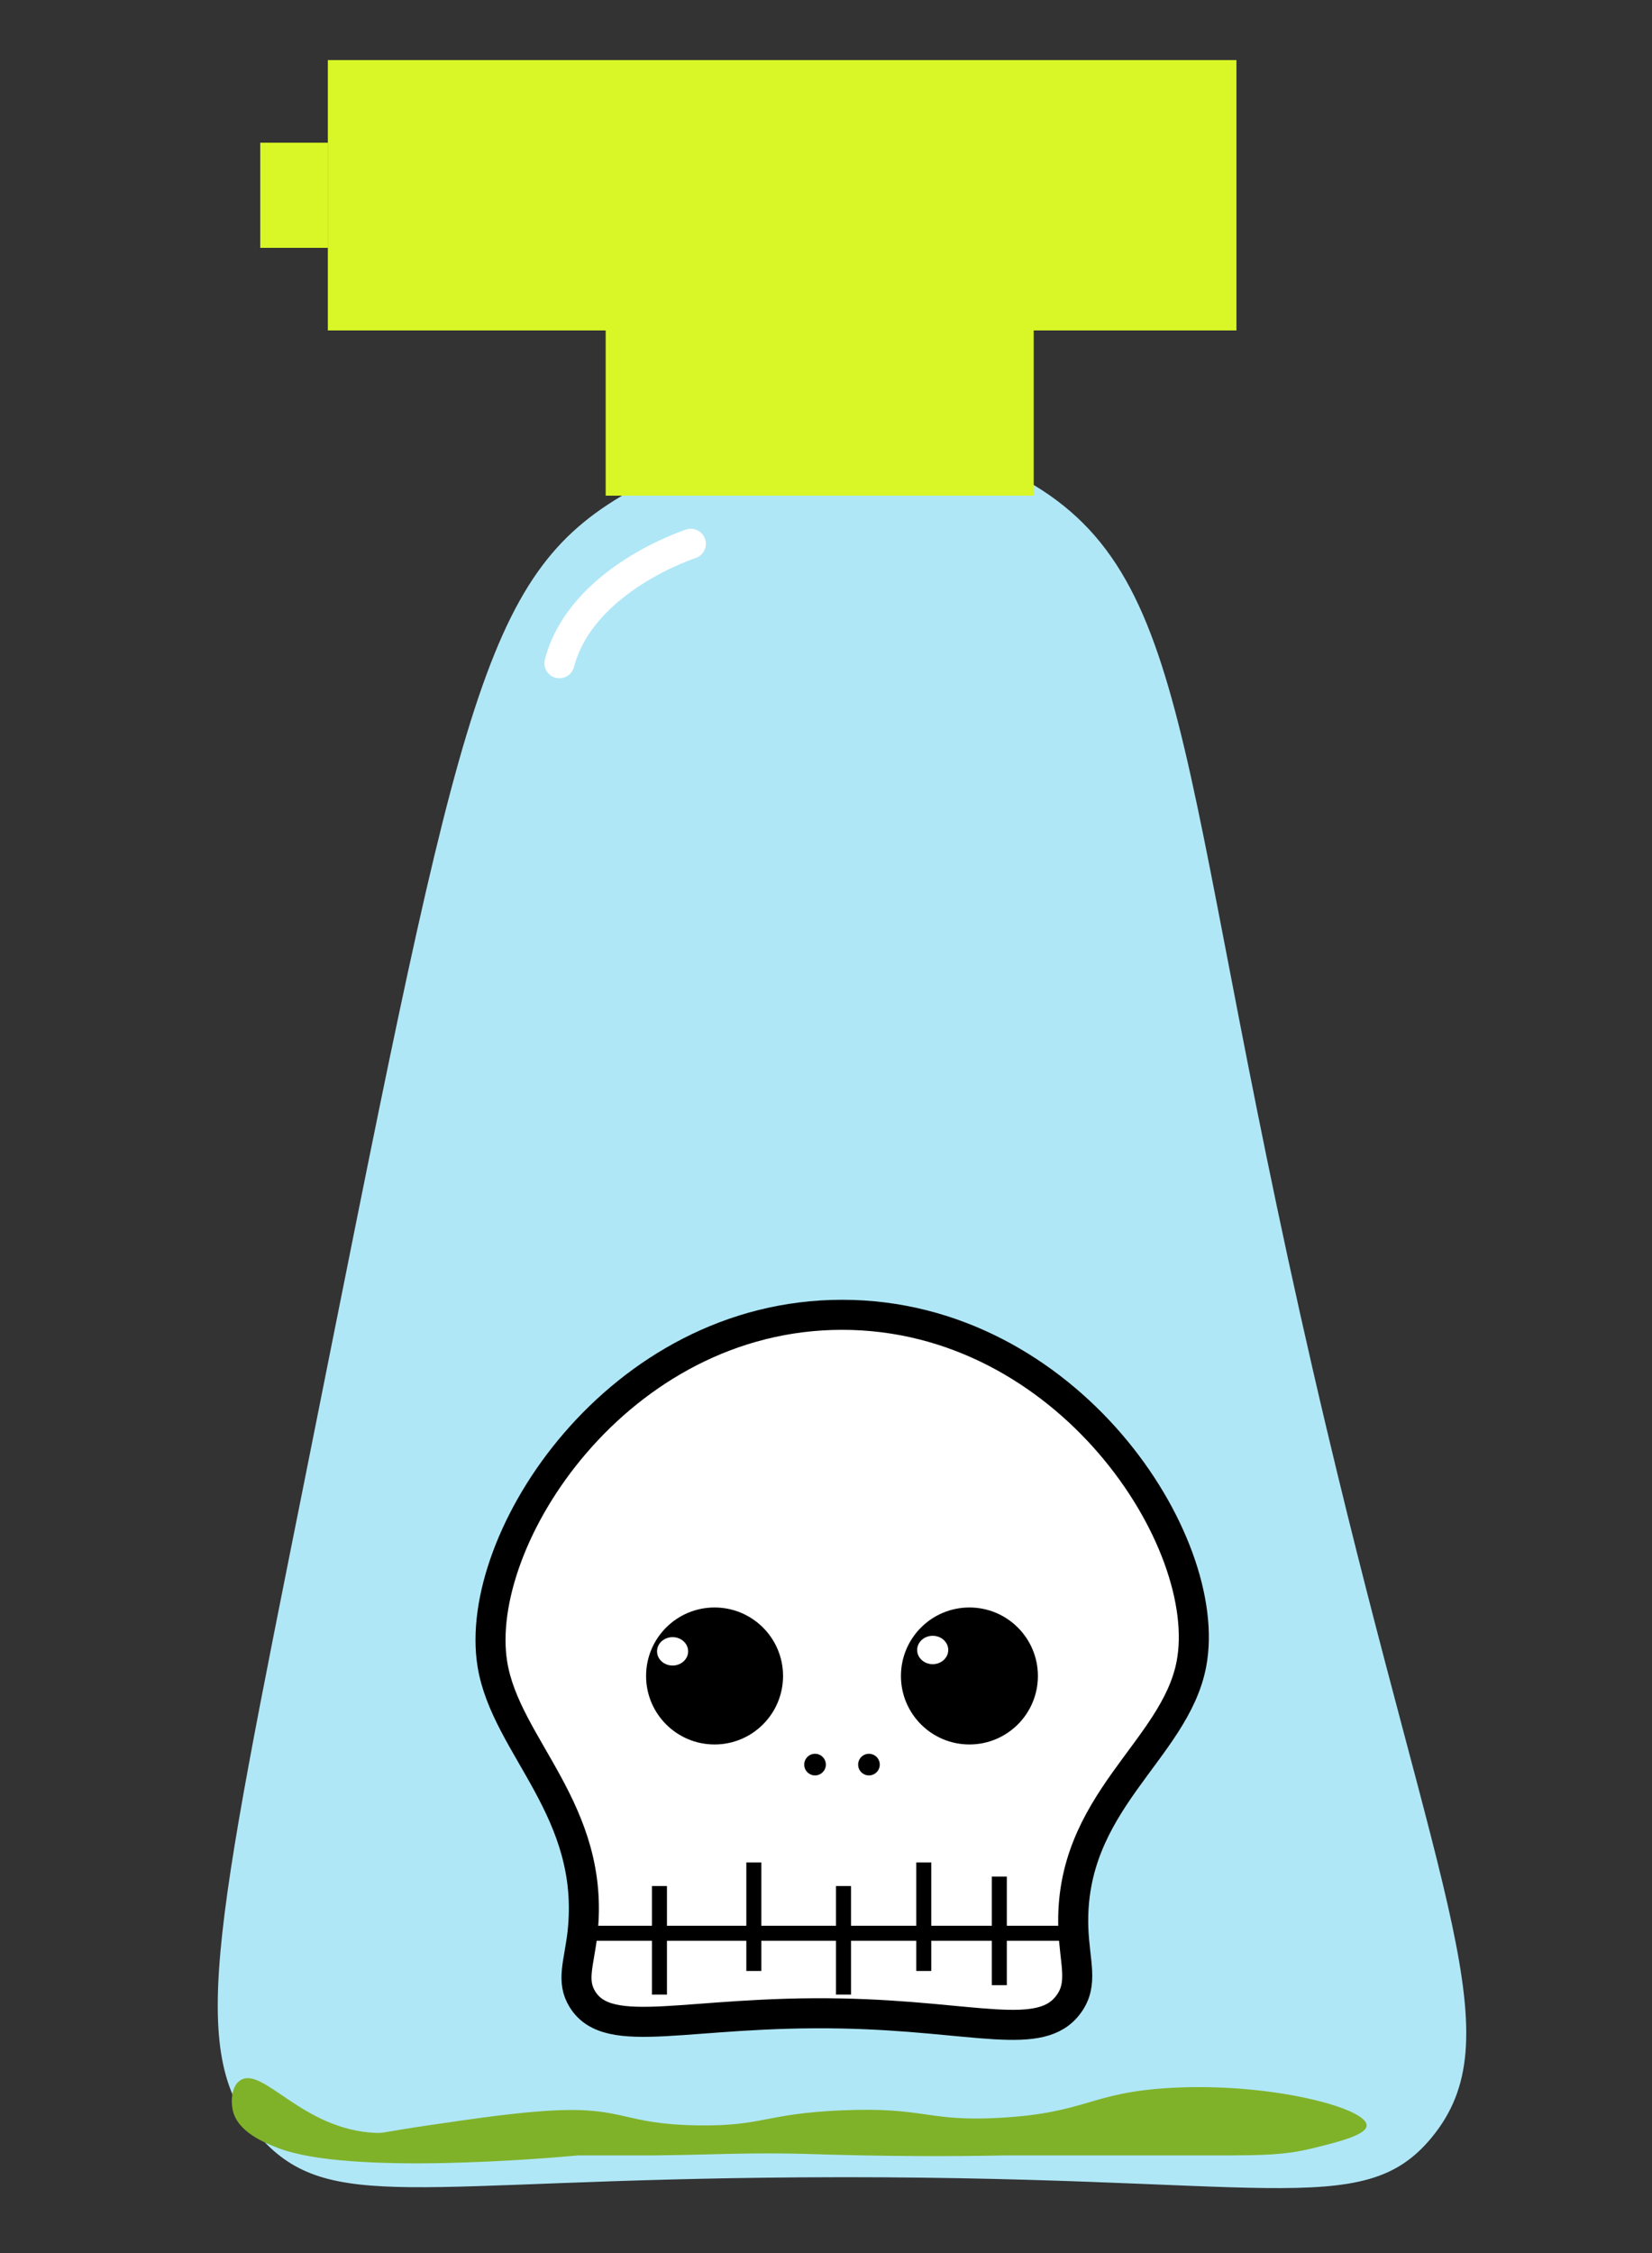 <svg id="Layer_1" data-name="Layer 1" xmlns="http://www.w3.org/2000/svg" width="220" height="300" viewBox="0 0 220 300"><rect x="0" y="0" width="220" height="300" fill="#333333" stroke="none"/><defs><style>.cls-1{fill:#b0e7f7;}.cls-2{fill:#d9f726;}.cls-3,.cls-5{fill:#fff;}.cls-3,.cls-4{stroke:#000;}.cls-3,.cls-4,.cls-7{stroke-miterlimit:10;}.cls-3,.cls-7{stroke-width:4px;}.cls-4,.cls-7{fill:none;}.cls-4{stroke-width:2px;}.cls-6{fill:#7fb229;}.cls-7{stroke:#fff;stroke-linecap:round;}</style></defs><path class="cls-1" d="M190.66,284.61c-9.3,11.29-22,4.89-84,5.31-51.57.35-62.79,4.91-72-5.31-9.72-10.76-6.41-26,6-88C60.83,95.72,63.8,77.38,82.66,66.11c15.12-9,37.22-11.6,54-2.12,23.37,13.21,19.6,40.27,40,126.22C191.72,253.7,201.5,271.46,190.66,284.61Z"/><rect class="cls-2" x="80.66" y="44" width="57" height="22"/><rect class="cls-2" x="43.66" y="8" width="121" height="36"/><rect class="cls-2" x="34.66" y="19" width="9" height="14"/><path class="cls-3" d="M65.57,221.58c1.78,11,13.82,19.48,12,35.84-.47,4.05-1.53,6.34,0,8.8,3.52,5.67,14.1,1.46,34.57,1.88,17.78.37,26.47,3.88,30.18-1.25,2-2.73.79-5.49.62-10.06-.62-16.81,13.51-23.65,15.72-35.21,3.12-16.26-16.48-46.52-46.52-46.51C82.24,175.07,62.89,205,65.57,221.58Z"/><line class="cls-4" x1="142.51" y1="257.42" x2="77.13" y2="257.42"/><line class="cls-4" x1="87.82" y1="251.13" x2="87.82" y2="265.59"/><line class="cls-4" x1="133.08" y1="249.87" x2="133.08" y2="264.33"/><line class="cls-4" x1="123.02" y1="247.99" x2="123.02" y2="262.44"/><line class="cls-4" x1="112.33" y1="251.13" x2="112.33" y2="265.59"/><line class="cls-4" x1="100.39" y1="247.99" x2="100.39" y2="262.44"/><circle cx="108.54" cy="234.96" r="1.44"/><circle cx="115.72" cy="234.96" r="1.44"/><circle cx="95.16" cy="223.16" r="9.12"/><circle cx="129.1" cy="223.16" r="9.12"/><ellipse class="cls-5" cx="124.21" cy="219.7" rx="2.07" ry="1.89"/><ellipse class="cls-5" cx="89.57" cy="219.88" rx="2.07" ry="1.89"/><path class="cls-6" d="M182,283c0-2.34-12.92-5.72-26-5-11,.61-11.17,3.36-23,4-9.68.52-9.78-1.49-21-1-10.19.45-10.4,2.12-19,2-10-.14-9.75-2.41-19-2-4.81.21-10.82,1.09-17,2s-5.87,1.05-7,1c-9.76-.43-15-8.95-18-7-1.21.78-1.26,2.84-1,4,.66,2.92,4.31,4.34,6,5,9.44,3.68,35.89,1.37,40,1,2.25,0,5.73,0,10,0,6.36-.07,8.61-.21,13.36-.26,5.92-.05,7.72.13,14.64.26,4.54.09,11,.15,19,0h24c9.72,0,12.63.09,17-1C178.2,285.21,182,284.27,182,283Z"/><path class="cls-7" d="M92,72.41s-14.55,4.66-17.5,15.9"/></svg>

